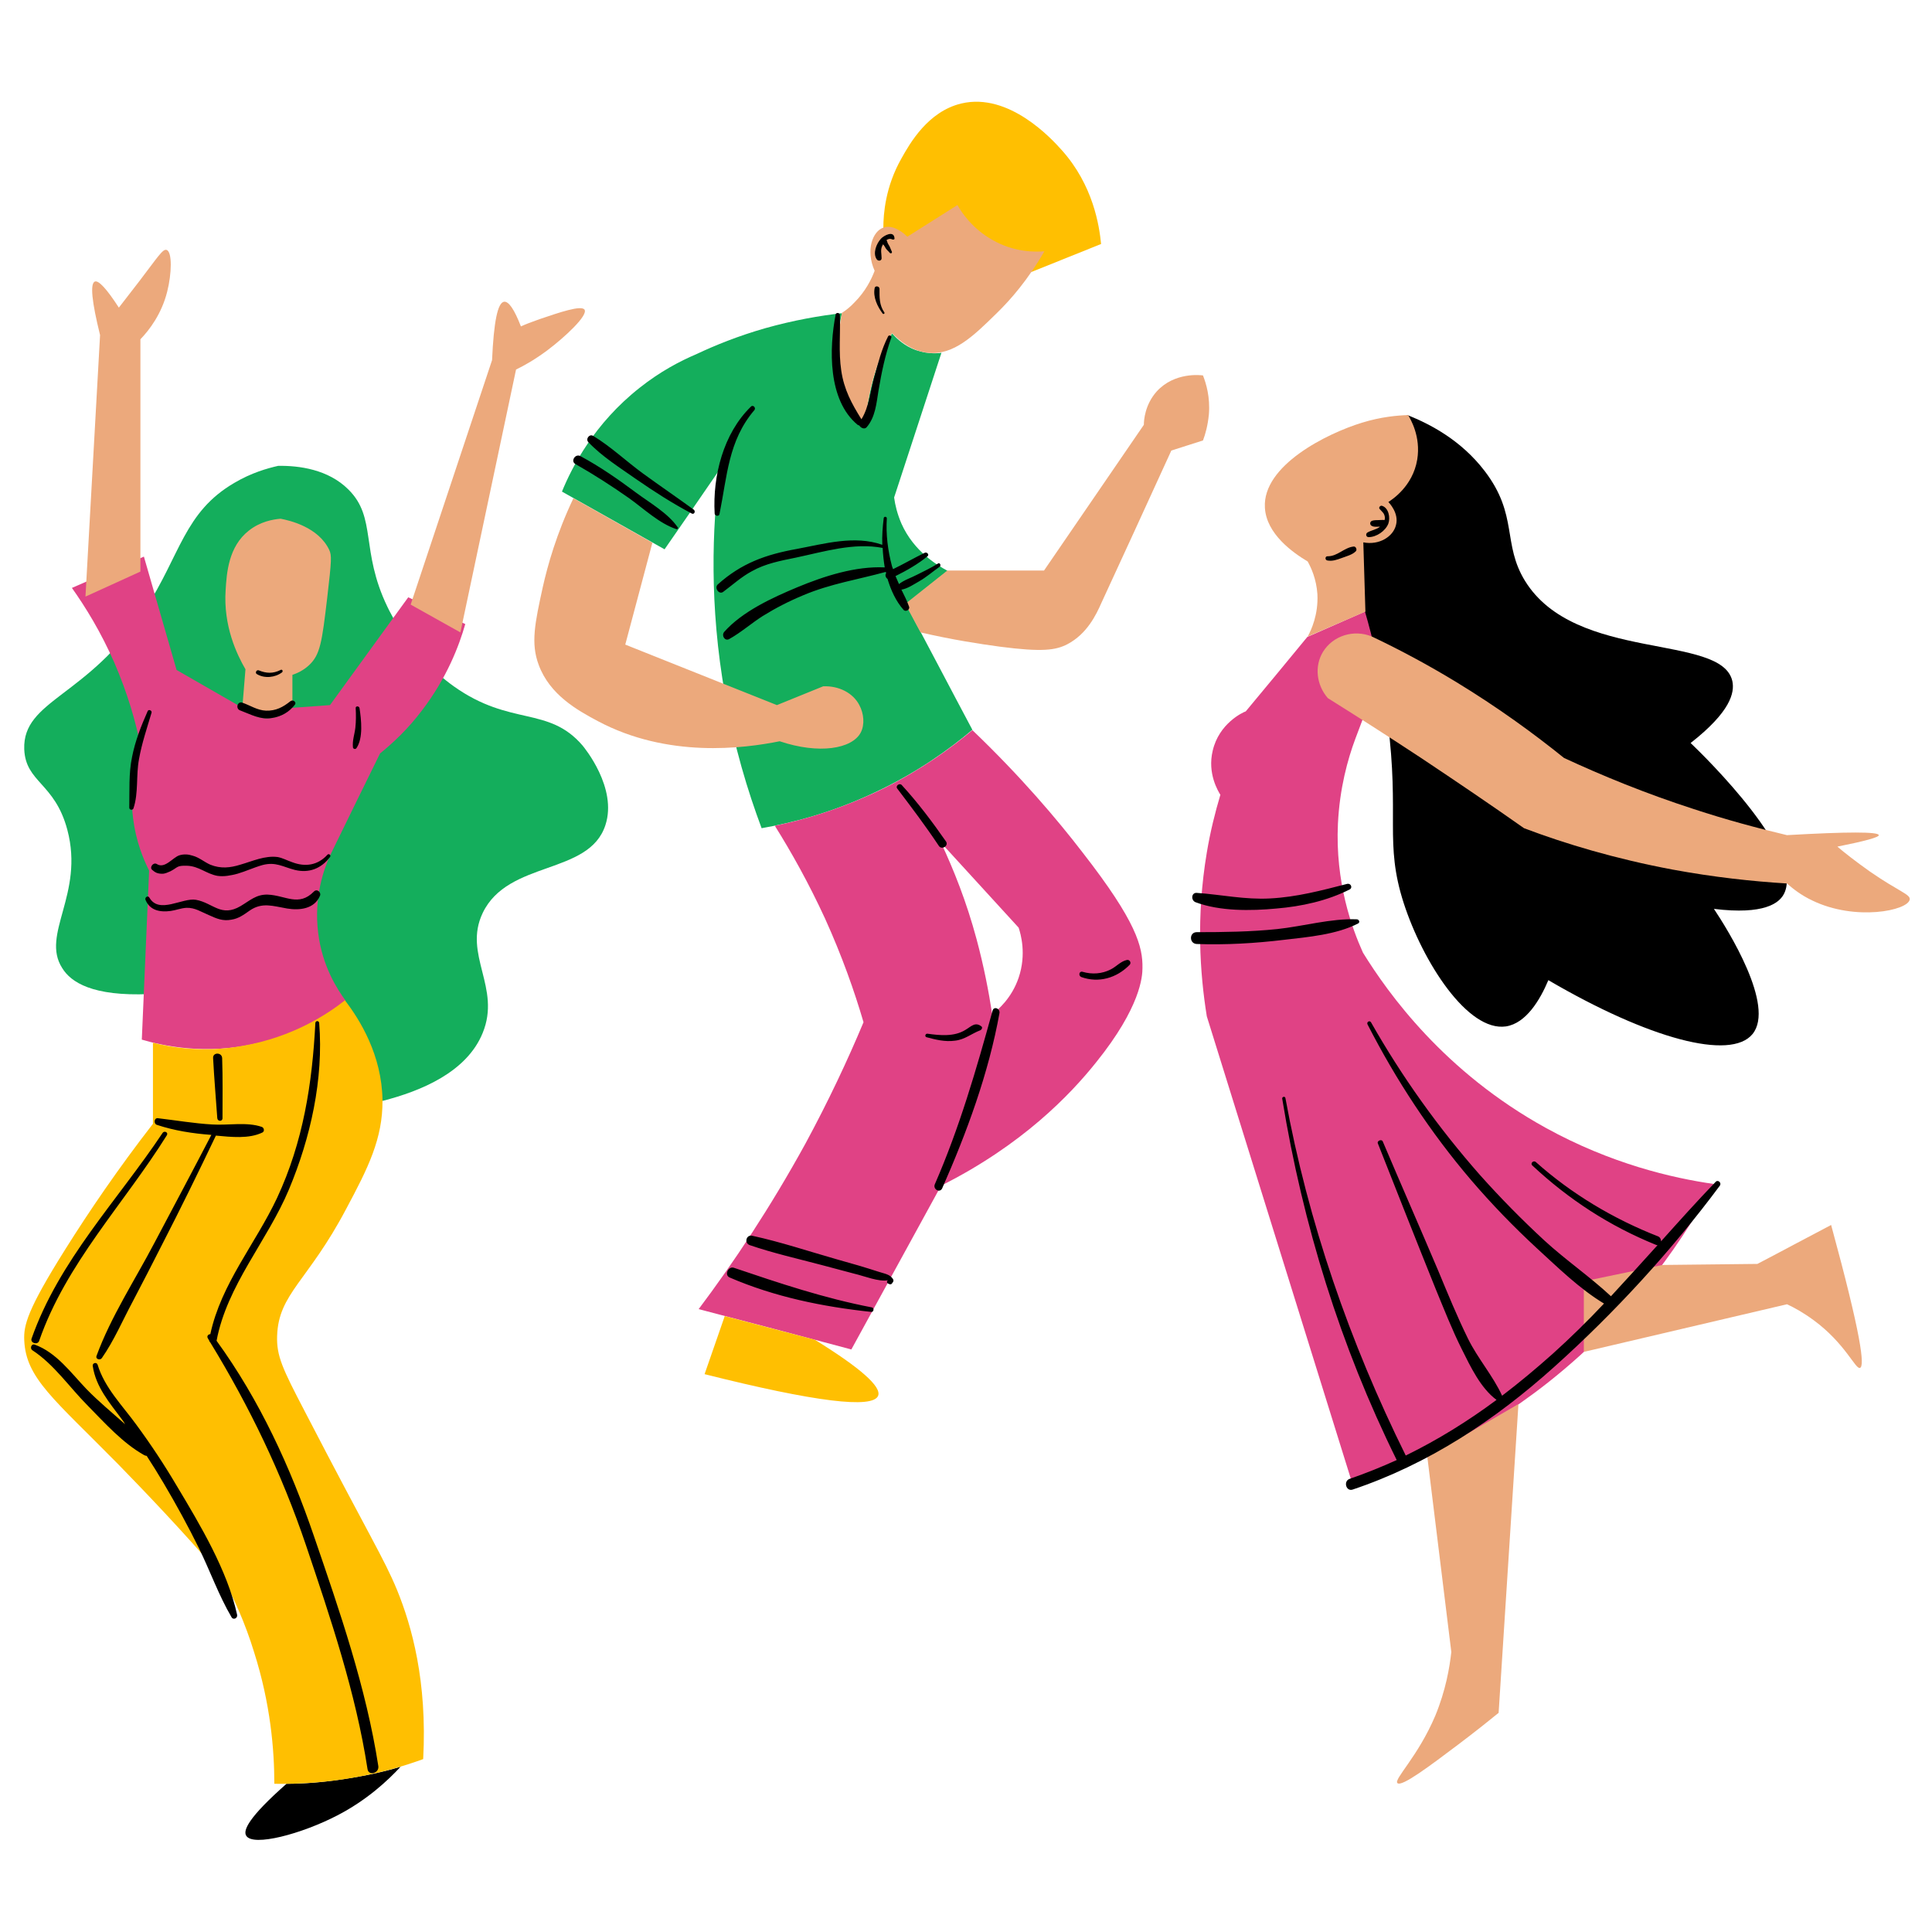 <svg xmlns="http://www.w3.org/2000/svg" xmlns:xlink="http://www.w3.org/1999/xlink" width="1080" zoomAndPan="magnify" viewBox="0 0 810 810" height="1080" preserveAspectRatio="xMidYMid meet" version="1.0"><defs><clipPath id="id1"><path d="M 102.004 174 L 749.453 174 L 749.453 771.32 L 102.004 771.32 Z M 102.004 174 " clip-rule="nonzero"/></clipPath><clipPath id="id2"><path d="M 94 85 L 800.645 85 L 800.645 383 L 94 383 Z M 94 85 " clip-rule="nonzero"/></clipPath></defs><path fill="#14ae5c" d="M 352.992 131.309 C 343.805 132.328 332.867 134.223 320.91 137.578 C 309.684 140.785 299.914 144.719 291.891 148.512 C 285.039 151.426 276.727 155.801 268.27 162.504 C 249.168 177.523 239.836 195.75 235.605 206.102 C 249.895 214.117 264.332 222.281 278.621 230.301 C 286.352 219.223 293.934 208.141 301.664 196.914 C 298.602 220.969 297.289 253.773 303.996 291.387 C 307.789 312.965 313.473 331.625 319.309 347.227 C 331.848 345.039 348.762 340.812 367.137 332.062 C 384.781 323.754 398.195 313.984 407.676 305.969 C 398.344 288.473 389.156 270.832 379.824 253.336 L 397.32 239.34 C 393.238 237.152 383.176 231.32 377.926 219.512 C 376.176 215.43 375.301 211.785 374.863 208.578 C 381.426 188.309 388.133 168.191 394.695 147.926 C 392.508 148.215 387.551 148.512 382.156 146.027 C 378.074 144.137 375.449 141.363 373.988 139.762 C 372.094 143.262 369.324 148.652 367.137 155.504 C 362.762 169.062 363.492 177.812 361.012 178.102 C 358.387 178.398 354.449 168.191 352.555 159.445 C 350.223 147.484 351.535 137.43 352.992 131.309 Z M 146.07 205.227 C 158.023 217.035 151.027 230.738 162.398 254.355 C 163.711 257.129 172.316 274.914 190.25 287.742 C 214.02 304.656 229.914 295.906 244.203 312.527 C 244.934 313.402 258.934 330.316 253.828 345.914 C 246.977 367.055 213 360.492 202.355 382.801 C 194.043 400.293 210.227 414 202.355 433.098 C 195.645 449.57 176.398 457.445 160.504 461.527 C 127.844 446.656 95.324 431.641 62.66 416.77 C 38.742 417.789 29.703 411.812 26.059 405.836 C 17.02 391.691 35.387 374.926 28.246 347.957 C 22.992 328.129 10.746 328.129 10.164 314.133 C 9.43 293.285 36.848 292.41 60.906 255.379 C 75.637 232.633 77.242 214.703 98.238 202.453 C 105.383 198.227 112.094 196.332 116.613 195.312 C 125.363 195.164 137.613 196.77 146.07 205.227 " fill-opacity="1" fill-rule="nonzero"/><path fill="#e04285" d="M 101.449 296.637 L 74.035 280.891 C 69.52 265 64.852 249.254 60.332 233.363 C 50.27 237.738 40.207 242.109 30.148 246.484 C 35.832 254.504 42.25 264.855 47.938 277.828 C 53.621 290.949 56.977 302.906 58.871 312.527 C 56.832 318.504 54.059 329.586 55.809 343.145 C 56.977 352.621 60.039 360.055 62.52 365.012 C 61.5 388.633 60.477 412.25 59.453 435.867 C 67.914 438.348 86.141 442.574 108.16 437.324 C 125.801 433.098 138.195 424.789 144.906 419.539 C 141.699 415.164 135.141 405.398 133.391 391.109 C 131.492 375.801 136.008 363.992 138.195 359.035 C 145.199 344.602 152.348 330.168 159.34 315.883 C 164.734 311.508 171.008 305.676 176.84 297.949 C 187.34 284.246 192.441 270.832 195.066 261.648 C 187.047 257.855 179.172 254.066 171.152 250.422 C 160.215 265.438 149.281 280.598 138.344 295.617 L 122.305 296.781 C 121.574 297.512 117.641 301.301 111.367 301.156 C 105.824 300.863 102.328 297.367 101.449 296.637 Z M 427.07 409.918 C 430.426 400.004 427.945 391.547 427.07 388.922 C 416.281 377.113 405.488 365.305 394.551 353.352 C 399.801 364.574 405.199 377.988 409.426 393.734 C 412.488 405.105 414.531 415.75 415.988 425.227 C 418.32 423.477 424.152 418.52 427.07 409.918 Z M 453.902 357.434 C 476.504 386.445 479.129 396.941 478.984 405.836 C 478.984 409.332 478.254 422.164 459.59 445.344 C 448.652 459.047 428.527 480.043 394.551 497.102 L 356.93 565.77 C 335.641 560.082 314.203 554.398 292.914 548.855 C 307.496 529.465 322.953 506.285 337.684 479.461 C 347.305 461.672 355.328 444.617 362.035 428.578 C 358.242 415.602 352.992 400.73 345.848 384.988 C 338.996 370.117 331.703 357.141 324.852 346.207 C 337.098 343.727 353.141 339.062 370.637 330.461 C 386.387 322.586 398.637 313.695 407.676 306.113 C 427.945 325.504 443.258 343.582 453.902 357.434 Z M 572.309 256.398 L 584.41 266.895 C 579.016 281.184 573.621 295.469 568.227 309.758 C 565.02 318.359 561.664 330.461 560.934 345.332 C 559.77 369.824 566.766 389.07 571.434 399.418 C 582.078 416.625 605.555 449.426 648.137 472.898 C 675.406 487.914 701.07 493.895 718.422 496.371 C 707.484 516.781 686.488 550.023 649.012 579.617 C 618.098 603.965 587.766 616.648 567.352 623.211 C 546.938 557.457 526.375 491.852 505.961 426.102 C 503.043 408.023 501.441 384.402 505.961 357.434 C 507.418 348.684 509.461 340.52 511.648 333.23 C 510.773 331.773 506.105 324.336 508.438 314.715 C 511.062 303.344 520.98 298.676 522.293 298.242 C 530.895 287.891 539.5 277.539 548.102 267.039 L 572.309 256.398 " fill-opacity="1" fill-rule="nonzero"/><g clip-path="url(#id1)"><path fill="#000000" d="M 120.117 747.863 C 104.078 762.004 101.891 767.398 103.199 769.586 C 105.973 774.398 126.531 768.855 141.41 761.129 C 153.805 754.715 162.551 746.551 167.945 740.719 C 161.238 742.758 153.367 744.508 144.617 745.82 C 135.43 747.277 127.262 747.863 120.117 747.863 Z M 590.102 174.027 C 599.578 177.812 612.559 184.523 622.473 197.5 C 636.617 216.016 629.766 227.969 639.387 243.57 C 660.531 277.832 721.777 265.438 726.297 285.559 C 727.32 290.367 725.57 298.387 708.801 311.508 C 714.922 317.34 757.648 359.184 747.586 375.367 C 745.691 378.426 739.859 383.676 718.57 381.051 C 724.402 389.801 744.379 421.727 734.754 433.535 C 725.57 444.762 691.301 435.578 649.156 410.938 C 645.66 419.25 639.824 429.016 631.367 430.328 C 615.328 432.66 596.516 403.359 588.496 378.574 C 580.332 353.207 586.891 342.418 581.789 302.324 C 579.164 282.352 575.227 266.461 572.309 256.547 L 562.25 196.77 L 590.102 174.027 " fill-opacity="1" fill-rule="nonzero"/></g><path fill="#ffbf01" d="M 64.125 437.18 L 64.125 471.148 C 49.543 489.957 37.438 507.742 27.371 523.781 C 11.332 549.293 9.875 555.707 10.168 561.977 C 10.895 577.867 22.559 586.473 49.684 614.027 C 60.332 624.961 75.641 640.852 93.289 661.262 C 97.953 669.863 102.766 680.359 106.555 692.754 C 113.406 714.332 115.016 733.574 115.016 747.863 C 124.93 748.008 137.176 747.426 150.742 744.801 C 160.945 742.906 169.84 740.281 177.422 737.512 C 179.172 704.855 172.609 681.672 166.484 666.656 C 160.945 653.242 155.113 644.496 127.699 591.574 C 118.512 573.934 115.891 568.539 116.184 560.082 C 116.762 542.297 129.156 537.191 145.199 506.723 C 154.238 489.812 160.508 477.418 160.363 461.234 C 160.07 442.281 150.887 427.559 144.617 419.395 C 137.617 424.934 122.887 434.848 101.602 438.492 C 85.699 441.406 72.285 439.223 64.125 437.18 Z M 303.855 551.773 L 295.398 576.121 C 341.77 587.781 365.973 590.699 368.16 585.16 C 369.621 581.367 360.727 573.496 341.621 561.688 Z M 381.578 119.645 C 377.785 111.625 374.141 103.609 370.348 95.59 C 370.348 89.609 371.223 78.234 377.93 66.43 C 381.43 60.16 389.016 46.75 403.012 43.395 C 423.137 38.582 441.219 58.555 445.008 62.785 C 458.426 77.656 460.902 94.859 461.633 102.293 C 452.008 106.23 442.238 110.02 432.613 113.953 L 381.578 119.645 " fill-opacity="1" fill-rule="nonzero"/><path fill="#eca97c" d="M 379.531 253.191 C 381.719 257.129 383.762 261.211 385.949 265.145 C 399.219 268.207 410.59 269.957 419.195 271.121 C 437.129 273.457 442.672 272.582 447.484 270.102 C 455.797 265.73 459.586 257.711 461.773 252.754 C 470.23 234.383 480.004 213.242 491.086 188.895 C 495.461 187.438 499.98 186.121 504.355 184.664 C 505.375 182.043 506.395 178.25 506.832 173.727 C 507.418 166.438 505.668 160.754 504.355 157.402 C 503.332 157.258 492.398 155.941 484.961 164.109 C 480.004 169.652 479.566 176.211 479.566 178.102 L 437.715 239.195 L 397.176 239.195 Z M 193.027 265.145 L 216.355 154.926 C 219.711 153.316 224.379 150.699 229.625 146.758 C 236.773 141.363 246.543 132.328 245.082 129.848 C 243.773 127.805 234.438 131.016 226.273 133.785 C 222.918 134.953 220.293 135.973 218.398 136.848 C 215.629 129.699 213.293 126.348 211.398 126.496 C 208.629 126.785 207.023 134.953 206.297 150.988 L 172.172 253.48 Z M 58.871 239.633 L 58.871 142.242 C 62.664 138.305 67.77 131.598 70.098 122.27 C 71.996 114.832 72.285 105.504 69.809 104.773 C 68.203 104.336 66.312 107.543 58.289 118.039 C 54.645 122.699 51.73 126.496 49.832 128.973 C 44.73 121.102 41.375 117.457 39.766 118.039 C 37.73 118.914 38.457 126.348 41.953 140.492 L 35.832 250.129 Z M 664.031 566.789 L 749.191 546.816 C 752.109 548.129 756.047 550.312 760.418 553.523 C 773.691 563.289 777.918 574.223 779.812 573.496 C 781.855 572.766 780.398 560.082 767.711 513.574 C 757.359 518.969 747.148 524.508 736.797 529.902 L 696.988 530.34 L 664.031 537.191 Z M 636.617 588.656 L 628.305 718.121 C 624.367 721.328 618.535 725.992 611.391 731.387 C 599.578 740.281 587.621 749.32 585.871 747.57 C 584.266 745.969 594.477 736.492 601.766 719.289 C 606.141 708.645 607.746 699.168 608.473 692.605 L 598.414 610.816 L 636.617 588.656 " fill-opacity="1" fill-rule="nonzero"/><g clip-path="url(#id2)"><path fill="#eca97c" d="M 117.641 217.473 C 114.434 217.762 109.18 218.637 104.367 222.43 C 95.766 229.137 95.039 240.215 94.598 247.359 C 93.578 262.375 99.266 274.332 102.91 280.598 C 102.469 285.992 102.039 291.242 101.602 296.637 C 102.766 297.805 105.246 299.844 108.891 300.719 C 116.184 302.324 122.016 297.219 122.594 296.637 L 122.594 282.934 C 124.344 282.348 127.117 281.184 129.598 278.852 C 134.262 274.477 134.988 269.227 137.176 250.711 C 139.074 234.527 139.074 232.926 138.055 230.594 C 133.531 220.969 121.426 218.199 117.641 217.473 Z M 240.418 208.871 C 233.273 223.887 229.625 237.008 227.586 246.047 C 224.23 261.355 222.48 269.664 225.836 278.703 C 230.5 291.387 242.168 297.805 250.625 302.324 C 279.934 317.922 311.578 313.84 326.891 310.777 C 343.367 316.32 357.219 313.984 360.867 307.133 C 362.617 303.781 362.18 299.113 360.281 295.617 C 357.656 290.512 351.68 287.453 345.117 287.742 C 338.703 290.367 332.141 292.992 325.723 295.617 C 304.578 287.16 283.289 278.703 262.145 270.25 L 273.52 227.531 Z M 415.988 100.543 C 407.527 95.73 403.156 89.027 401.406 85.965 C 394.406 90.336 387.406 94.859 380.406 99.234 C 377.344 96.168 373.406 94.273 370.344 95.438 C 365.969 96.898 362.762 104.773 366.699 113.52 C 365.387 117.02 362.906 122.121 358.242 126.785 C 356.492 128.68 354.598 130.141 352.992 131.16 C 349.93 146.906 352.117 158.57 354.16 165.418 C 354.449 166.148 358.094 178.25 361.012 177.961 C 363.492 177.668 362.906 168.484 367.137 155.363 C 369.324 148.363 372.094 142.969 373.988 139.617 C 377.051 142.82 382.301 147.344 389.301 147.926 C 399.801 148.945 408.113 140.926 418.027 131.16 C 423.57 125.766 431.008 117.309 437.859 105.355 C 434.359 105.645 425.32 105.934 415.988 100.543 Z M 595.785 317.773 C 610.66 327.688 625.094 337.453 638.949 347.223 C 656.301 353.781 677.152 360.051 701.215 364.57 C 718.566 367.777 734.754 369.527 749.188 370.402 C 751.668 372.59 755.168 375.359 759.832 377.547 C 777.914 386.293 799.934 381.773 800.664 377.109 C 800.957 374.922 796.289 373.902 784.039 365.445 C 778.062 361.219 773.395 357.574 770.332 354.949 C 782 352.617 787.832 351.012 787.688 350.137 C 787.539 348.68 774.707 348.68 749.188 350.137 C 736.941 347.223 723.816 343.723 710.109 339.203 C 689.84 332.645 671.758 325.207 655.719 317.773 C 642.887 307.422 627.867 296.488 610.367 285.844 C 598.117 278.41 586.305 272.141 575.223 266.891 C 567.496 263.684 558.746 266.598 554.664 273.305 C 551.016 279.281 551.891 287.156 556.703 292.695 C 569.535 300.715 582.516 309.023 595.785 317.773 Z M 594.18 192.684 C 592.285 204.055 583.391 209.594 582.078 210.469 C 582.367 210.762 586.598 215.133 585.285 220.09 C 584.117 225.047 578.141 228.691 571.578 227.383 L 572.453 256.395 C 564.434 259.895 556.266 263.391 548.246 266.891 C 549.703 264.266 552.766 257.707 552.328 249.105 C 551.891 242.688 549.703 238.023 548.246 235.398 C 542.121 231.754 530.895 223.883 530.312 212.801 C 529.289 195.16 556.266 181.742 570.996 177.227 C 579.016 174.75 585.867 174.164 590.391 174.02 C 591.266 175.621 595.785 182.91 594.18 192.684 " fill-opacity="1" fill-rule="nonzero"/></g><path fill="#000000" d="M 501.293 378.281 C 511.5 382.07 524.332 381.926 535.121 380.906 C 545.621 380.031 556.414 377.695 565.891 372.887 C 567.203 372.156 566.328 370.262 564.871 370.555 C 554.078 373.324 543.727 376.094 532.496 376.676 C 522 377.258 512.082 375.074 501.73 374.344 C 499.398 374.199 499.25 377.551 501.293 378.281 Z M 569.391 387.172 C 570.266 386.734 569.828 385.57 568.953 385.426 C 558.016 384.988 546.496 388.34 535.559 389.508 C 524.332 390.672 513.105 390.816 501.73 390.816 C 498.523 390.816 498.523 395.629 501.73 395.773 C 513.98 396.211 526.227 395.484 538.332 394.027 C 548.395 392.859 560.352 391.84 569.391 387.172 Z M 719.297 495.496 C 711.422 503.66 703.984 511.973 696.402 520.426 C 696.402 519.699 696.109 518.824 695.234 518.387 C 676.57 511.098 658.926 500.598 643.906 487.188 C 642.887 486.312 641.426 487.77 642.449 488.645 C 657.758 502.934 674.82 514.012 694.215 521.887 C 694.504 522.031 694.652 522.031 694.941 522.031 C 688.527 529.176 681.965 536.32 675.402 543.461 C 666.652 535.297 656.445 528.301 647.551 520.137 C 638.074 511.387 629.176 502.348 620.574 492.727 C 603.223 473.043 587.766 451.469 574.785 428.578 C 574.203 427.703 572.891 428.434 573.328 429.453 C 585.285 452.781 599.723 474.793 616.781 494.77 C 625.387 504.828 634.574 514.305 644.344 523.344 C 652.945 531.215 662.277 540.402 672.488 546.523 C 665.633 553.812 658.488 560.812 651.051 567.52 C 644.195 573.641 637.051 579.617 629.762 585.16 C 625.969 576.848 619.555 569.559 615.469 561.25 C 610.949 552.062 607.012 542.441 603.074 532.965 C 595.348 514.742 587.473 496.809 579.742 478.586 C 579.309 477.418 577.121 478.293 577.703 479.461 C 585.723 499.727 593.742 520.137 601.91 540.402 C 605.41 548.855 608.762 557.457 612.844 565.621 C 616.492 572.914 620.719 581.953 627.43 586.91 C 615.469 595.801 602.785 603.676 589.367 610.234 C 565.891 562.852 548.391 512.262 538.914 460.359 C 538.77 459.484 537.309 459.777 537.602 460.797 C 546.207 513.43 561.953 564.312 585.578 612.129 C 579.16 615.047 572.598 617.672 565.891 620.004 C 563.121 620.879 564.285 625.398 567.059 624.523 C 598.848 613.879 626.844 595.363 651.633 573.059 C 677.008 550.316 700.777 524.363 721.047 497.102 C 721.922 495.789 720.172 494.477 719.297 495.496 Z M 556.414 234.965 C 558.602 235.402 560.496 234.676 562.539 233.945 C 564.434 233.219 566.91 232.633 568.371 231.176 C 569.098 230.594 568.516 228.988 567.496 229.137 C 563.559 229.574 560.789 233.219 556.703 233.219 C 555.539 233.07 555.391 234.676 556.414 234.965 Z M 573.766 225.199 C 577.121 225.199 580.91 222.574 582.078 219.512 C 582.953 217.035 582.223 212.953 579.453 212.078 C 578.723 211.785 577.848 212.805 578.434 213.391 C 579.016 214.117 579.746 214.703 580.184 215.43 C 580.617 216.305 580.766 217.18 580.473 218.055 C 579.746 217.91 578.871 218.055 577.996 218.055 C 577.121 218.055 576.098 218.055 575.223 218.348 C 574.203 218.785 574.203 220.098 575.223 220.535 C 576.098 220.969 577.121 220.824 577.996 220.824 L 578.578 220.824 C 577.121 221.992 575.078 222.281 573.473 223.156 C 572.309 223.742 572.746 225.199 573.766 225.199 Z M 368.594 533.258 C 362.762 531.363 356.781 529.613 350.949 528.008 C 339.141 524.656 327.473 520.719 315.371 518.094 C 312.891 517.512 311.871 521.156 314.348 522.031 C 324.117 525.383 334.473 527.715 344.387 530.34 C 348.91 531.508 353.574 532.82 358.094 533.984 C 362.469 535.008 368.305 537.484 372.387 536.758 C 371.805 536.902 371.656 537.777 372.238 538.066 C 372.387 538.215 372.531 538.215 372.824 538.359 C 373.113 538.504 373.699 538.504 373.844 538.215 C 373.988 538.066 374.137 537.922 374.281 537.629 C 374.574 537.34 374.719 536.758 374.426 536.32 C 373.262 534.277 370.781 533.984 368.594 533.258 Z M 365.531 548.129 C 345.699 544.336 326.598 537.922 307.641 531.508 C 305.309 530.777 303.559 534.57 305.891 535.59 C 324.848 543.754 344.824 547.836 365.242 550.023 C 366.406 550.168 366.555 548.273 365.531 548.129 Z M 472.418 402.48 C 469.793 403.066 468.043 405.25 465.711 406.418 C 462.066 408.312 457.836 408.605 453.898 407.438 C 452.441 407 452.004 409.043 453.316 409.625 C 460.609 412.25 468.191 410.062 473.586 404.523 C 474.461 403.648 473.586 402.191 472.418 402.48 Z M 400.383 436.305 C 404.465 435.867 407.238 433.391 411.027 431.93 C 411.613 431.641 412.051 430.766 411.465 430.328 C 408.84 428.285 407.238 430.328 404.758 431.785 C 400.094 434.703 394.113 434.117 388.863 433.391 C 387.988 433.242 387.551 434.555 388.426 434.848 C 392.219 435.867 396.156 436.887 400.383 436.305 Z M 396.594 352.766 C 390.906 344.602 384.781 336.438 378.074 329.148 C 377.199 328.129 375.301 329.441 376.176 330.605 C 382.156 338.48 387.988 346.207 393.531 354.516 C 394.695 356.559 397.906 354.66 396.594 352.766 Z M 416.133 423.766 C 409.277 448.551 402.281 472.754 391.926 496.516 C 391.051 498.559 393.969 500.309 394.988 498.266 C 405.34 474.793 414.527 449.863 419.051 424.641 C 419.195 422.602 416.57 421.871 416.133 423.766 Z M 305.746 267.914 C 310.703 265.145 314.934 261.355 319.746 258.293 C 325.141 254.941 330.828 252.023 336.805 249.547 C 348.18 244.734 359.699 242.984 371.367 239.777 C 371.367 239.922 371.512 240.07 371.512 240.359 C 370.93 241.09 371.367 242.258 372.094 242.695 C 373.551 247.504 375.594 252.023 378.801 255.668 C 379.676 256.691 381.574 255.668 381.137 254.355 C 380.262 251.879 379.094 249.547 377.926 247.215 C 380.551 246.777 383.031 245.027 385.363 243.715 C 388.426 241.965 391.051 239.633 393.969 237.59 C 394.695 237.008 393.969 235.695 393.238 236.277 C 390.469 238.027 387.406 239.484 384.488 240.945 C 382.012 242.258 379.094 243.133 376.906 244.879 C 376.469 243.715 375.887 242.695 375.449 241.527 C 380.113 239.195 384.781 236.57 388.863 233.219 C 389.738 232.488 388.57 231.32 387.699 231.758 C 383.176 233.945 378.949 236.426 374.426 238.613 C 374.281 238.176 374.137 237.883 373.988 237.445 C 372.238 230.883 371.367 224.031 371.805 217.324 C 371.805 216.449 370.492 216.449 370.492 217.324 C 370.055 220.824 369.762 224.617 369.906 228.406 C 358.242 224.324 345.699 227.969 334.035 230.156 C 321.059 232.488 310.848 236.133 300.934 245.027 C 299.328 246.484 301.516 249.547 303.266 248.09 C 307.203 245.172 310.848 241.82 315.223 239.484 C 320.91 236.277 327.18 235.113 333.598 233.801 C 345.41 231.32 357.949 227.387 370.055 229.719 C 370.199 232.488 370.492 235.258 370.93 237.883 C 358.68 237.301 345.555 241.527 334.328 246.191 C 323.828 250.566 311.141 256.398 303.559 265 C 302.391 266.605 303.996 268.938 305.746 267.914 Z M 269.582 198.52 C 262.582 193.418 256.168 187.289 248.73 182.773 C 247.125 181.746 245.375 184.082 246.688 185.391 C 252.375 191.375 259.812 196.039 266.664 200.852 C 274.25 206.102 281.977 211.059 289.996 215.285 C 291.02 215.867 291.746 214.41 290.871 213.68 C 283.871 208.578 276.582 203.621 269.582 198.52 Z M 266.664 206.539 C 259.227 200.996 251.5 195.602 243.332 191.23 C 241.148 190.062 239.105 193.418 241.293 194.582 C 249.02 198.957 256.457 203.766 263.75 208.871 C 269.875 213.242 276.434 219.512 283.582 221.844 C 284.02 221.992 284.457 221.406 284.164 221.117 C 280.082 215.141 272.352 210.766 266.664 206.539 Z M 301.664 215.43 C 304.871 199.684 305.309 184.812 316.246 171.98 C 317.121 170.961 315.66 169.504 314.785 170.523 C 303.266 181.746 298.746 199.539 299.621 215.285 C 299.621 216.305 301.516 216.742 301.664 215.43 Z M 359.555 178.102 C 359.844 178.25 360.137 178.398 360.281 178.398 C 360.867 179.418 362.469 180.148 363.344 179.125 C 366.992 174.895 367.43 169.215 368.305 163.82 C 369.617 156.094 371.074 148.945 373.699 141.512 C 373.988 140.785 372.824 140.344 372.387 140.926 C 369.617 146.324 368.156 152.156 366.555 157.988 C 364.949 163.672 364.367 170.672 361.156 175.773 C 357.074 169.215 353.867 163.383 352.699 155.363 C 351.535 147.633 352.41 139.906 352.117 132.035 C 352.117 131.16 350.66 130.867 350.367 131.746 C 347.598 146.027 347.012 167.754 359.555 178.102 Z M 370.781 131.016 C 368.594 127.805 368.742 124.746 368.742 121.102 C 368.742 119.934 366.844 119.645 366.699 120.809 C 365.969 124.598 367.867 128.531 370.055 131.449 C 370.344 131.887 371.074 131.449 370.781 131.016 Z M 369.617 108.27 C 369.617 106.375 369.031 104.773 369.906 103.02 C 370.055 102.879 370.055 102.586 370.199 102.438 C 370.781 102.879 371.074 103.75 371.512 104.336 C 371.949 104.914 372.531 105.355 372.969 105.934 C 373.406 106.523 374.281 106.082 373.844 105.355 C 373.551 104.625 373.262 104.043 372.969 103.316 C 372.676 102.73 372.094 102 371.949 101.27 C 371.801 100.98 371.801 100.832 371.656 100.691 C 372.387 100.102 373.262 99.961 374.137 100.398 C 374.574 100.543 375.156 100.398 375.012 99.812 C 374.719 96.457 370.492 98.793 369.324 100.102 C 367.43 102.148 365.824 106.23 367.574 108.711 C 368.156 109.578 369.617 109.438 369.617 108.27 Z M 107.719 282.637 C 110.926 284.531 115.301 284.094 118.219 281.91 C 118.805 281.473 118.367 280.449 117.637 280.887 C 114.43 282.492 111.656 282.348 108.449 281.035 C 107.43 280.742 106.844 282.199 107.719 282.637 Z M 16.434 562.121 C 27.664 529.754 52.02 504.68 69.953 475.957 C 70.684 474.793 68.93 473.918 68.199 474.938 C 49.242 503.367 24.75 528.441 13.227 561.246 C 12.645 563.141 15.852 564.016 16.434 562.121 Z M 93.285 468.812 C 93.285 460.359 93.43 452.047 93.137 443.594 C 92.988 441.113 89.203 441.113 89.344 443.594 C 89.781 452.047 90.512 460.359 91.098 468.812 C 91.242 470.273 93.285 470.273 93.285 468.812 Z M 66.16 468.812 C 64.555 468.668 64.414 471.148 65.723 471.586 C 73.16 474.062 80.891 475.23 88.613 475.812 C 80.742 490.973 72.723 505.992 64.703 521.152 C 56.684 536.461 46.477 552.062 40.492 568.391 C 39.914 569.848 41.953 570.43 42.68 569.41 C 47.785 562.121 51.43 553.52 55.664 545.645 C 59.891 537.629 63.973 529.609 68.059 521.59 C 75.785 506.574 83.219 491.41 90.512 476.105 C 96.93 476.688 104.363 477.562 110.055 474.793 C 111.074 474.207 110.637 472.75 109.758 472.457 C 103.492 470.273 95.617 471.875 88.91 471.438 C 81.324 471 73.742 469.688 66.16 468.812 Z M 131.633 644.055 C 121.719 615.043 108.887 587.051 90.801 562.121 C 95.176 538.793 112.094 520.277 121.133 498.703 C 130.172 477.125 135.715 452.484 133.82 428.867 C 133.676 427.848 132.359 427.848 132.219 428.867 C 130.902 454.379 127.117 478.727 116.18 502.199 C 107.137 521.445 92.699 538.211 88.18 559.352 C 87.305 559.352 86.574 560.227 87.156 561.102 C 87.305 561.391 87.594 561.828 87.742 562.121 C 87.742 562.414 88.035 562.703 88.18 562.852 C 104.656 589.82 118.074 617.668 128.281 647.848 C 138.633 678.609 149.129 709.516 154.094 741.738 C 154.531 744.652 159.047 743.484 158.609 740.426 C 153.504 707.477 142.426 675.547 131.633 644.055 Z M 74.18 623.062 C 68.93 614.168 63.246 605.566 57.121 597.258 C 51.289 589.238 43.848 581.801 40.934 572.18 C 40.492 570.867 38.602 571.453 38.895 572.762 C 40.203 581.512 45.895 588.07 50.996 594.926 C 51.578 595.652 52.02 596.383 52.453 597.109 C 47.055 592.301 41.371 587.633 36.266 582.387 C 29.707 575.535 23.723 567.078 14.535 563.723 C 13.078 563.289 12.496 565.328 13.516 566.059 C 22.703 572.035 29.125 581.656 36.848 589.383 C 43.996 596.672 51.578 605.129 60.477 610.086 C 60.766 610.23 61.203 610.379 61.496 610.379 C 63.973 614.168 66.309 617.961 68.641 621.895 C 73.891 630.789 78.848 639.828 83.371 649.012 C 88.035 658.488 91.68 668.84 97.074 678.023 C 97.805 679.336 99.699 678.461 99.41 677.004 C 95.324 658.344 83.949 639.391 74.18 623.062 Z M 149.426 313.691 C 152.344 309.465 151.465 301.738 150.738 296.926 C 150.59 295.906 148.988 295.906 149.129 296.926 C 149.277 299.695 149.277 302.465 148.988 305.09 C 148.699 307.715 147.672 310.484 147.969 313.254 C 147.969 313.984 148.988 314.273 149.426 313.691 Z M 120.406 380.902 C 125.656 381.777 131.781 381.047 134.113 375.652 C 134.844 374.195 132.949 372.445 131.633 373.758 C 125.219 380.316 119.676 375.363 112.242 375.07 C 107.43 374.926 104.805 377.547 100.867 379.883 C 92.699 384.691 89.344 378.57 82.203 377.258 C 76.516 376.234 66.742 383.379 62.664 376.383 C 62.078 375.215 60.477 376.234 61.059 377.402 C 62.953 381.777 67.18 382.504 71.555 381.922 C 73.742 381.629 75.785 380.754 78.117 380.609 C 81.762 380.465 84.387 382.359 87.594 383.672 C 90.801 385.129 93.43 386.297 97.074 385.566 C 99.988 385.129 102.176 383.527 104.656 381.777 C 109.906 378.133 114.43 379.883 120.406 380.902 Z M 63.824 364.719 C 65.141 365.887 66.16 366.324 68.059 366.324 C 69.223 366.324 70.387 365.738 71.41 365.301 C 74.621 363.699 73.891 362.824 78.406 362.969 C 83.371 363.113 86.426 366.324 91.098 367.195 C 93.867 367.633 96.785 367.051 99.551 366.32 C 103.055 365.301 106.41 363.699 110.055 362.676 C 115.59 361.219 118.508 363.406 123.613 364.719 C 129.594 366.176 134.695 364.137 138.344 359.324 C 138.922 358.594 137.902 357.719 137.324 358.305 C 133.238 362.824 127.984 363.551 122.594 361.512 C 120.406 360.781 118.656 359.762 116.469 359.324 C 111.074 358.594 105.824 361.074 100.719 362.531 C 96.492 363.844 92.555 364.281 88.18 362.531 C 85.555 361.367 83.512 359.469 80.742 358.742 C 78.996 358.156 77.098 358.012 75.199 358.594 C 72.434 359.469 69.078 364.426 65.723 362.238 C 64.266 361.367 62.516 363.699 63.824 364.719 Z M 55.953 338.914 C 58.141 332.352 56.973 325.062 58.289 318.211 C 59.449 311.648 61.637 305.234 63.535 298.82 C 63.824 297.945 62.367 297.219 61.934 298.09 C 59.16 304.359 56.684 310.629 55.371 317.336 C 53.914 324.336 54.348 331.477 54.203 338.621 C 54.203 339.641 55.664 339.789 55.953 338.914 Z M 101.598 294.594 C 104.949 295.758 107.867 297.801 111.512 297.945 C 115.59 298.09 118.656 296.488 121.719 294.008 C 122.742 293.137 124.488 294.301 123.613 295.469 C 121.281 298.527 117.926 300.426 114.133 301.008 C 109.18 301.883 105.242 299.551 100.578 297.801 C 98.68 297.07 99.551 293.863 101.598 294.594 " fill-opacity="1" fill-rule="nonzero"/></svg>